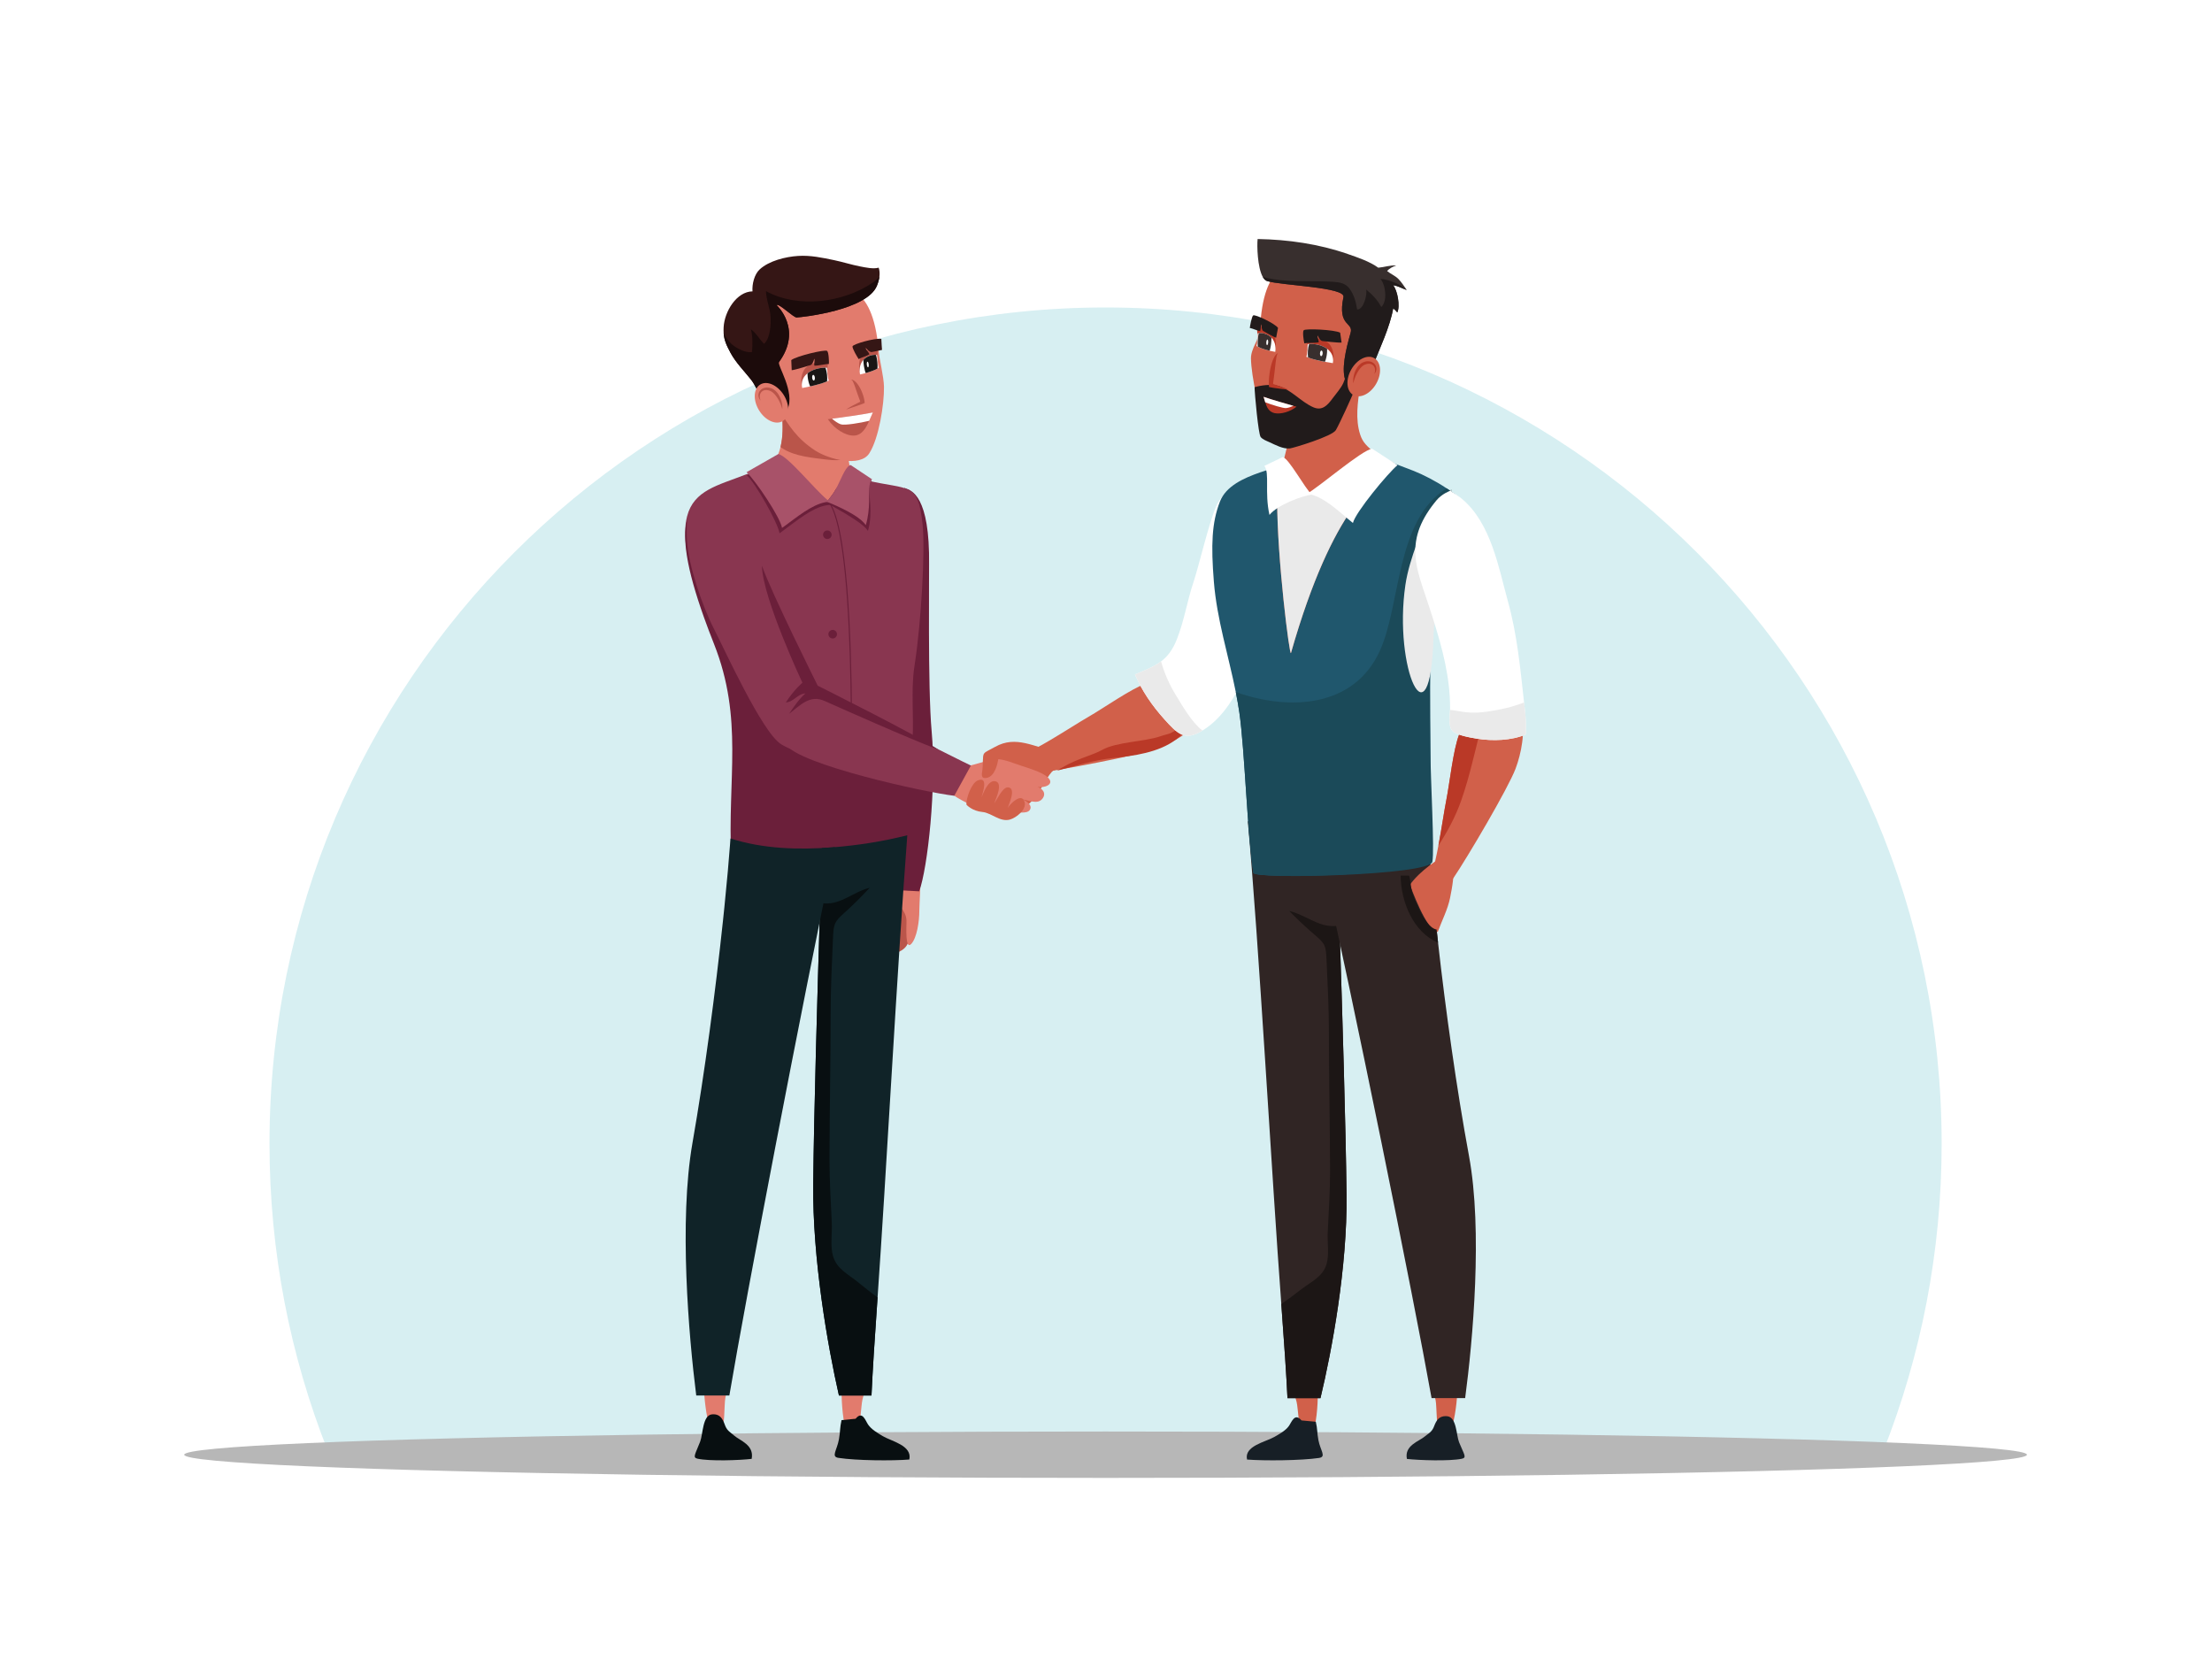 <?xml version="1.0" encoding="utf-8"?>
<!-- Generator: Adobe Illustrator 27.5.0, SVG Export Plug-In . SVG Version: 6.00 Build 0)  -->
<svg version="1.1" id="Layer_1" xmlns="http://www.w3.org/2000/svg" xmlns:xlink="http://www.w3.org/1999/xlink" x="0px" y="0px"
	 viewBox="0 0 1200 900" style="enable-background:new 0 0 1200 900;" xml:space="preserve">
<rect style="fill:#FFFFFF;" width="1200" height="900"/>
<path style="fill:#D7EFF2;" d="M1021.706,787.109c20.412-51.613,31.631-107.864,31.631-166.736
	c0-250.499-203.07-453.569-453.569-453.569c-250.499,0-453.569,203.07-453.569,453.569c0,58.873,11.218,115.123,31.631,166.736
	H1021.706z"/>
<ellipse style="fill:#B7B7B7;" cx="599.769" cy="789.174" rx="499.838" ry="12.583"/>
<g>
	<g>
		<g>
			<path style="fill:#BA554A;" d="M495.832,485.638l-7.254-2.031c-3.435,2.207-3.697,8.53-4.062,12.185
				c-0.28,2.807,0.043,5.835-1.233,8.415c-0.72,1.456-3.161,3.671-3.149,5.223c0.012,1.519,2.691,3.974,3.584,5.166
				c1.59,2.123,1.597,2.849,3.976,1.741c5.148-2.399,5.619-6.045,6.107-10.969C494.326,500.071,497.934,490.37,495.832,485.638z"/>
			<path style="fill:#E27B6D;" d="M499.12,475.773l-8.898-0.387c-2.812,1.989-2.777,6.944-3.086,10.078
				c-0.645,6.554,4.552,8.053,4.634,14.101c0.038,2.877-0.871,16.248,2.611,12.476c3.004-3.254,4.367-12.074,4.352-18.086
				C498.725,490.769,499.748,476.241,499.12,475.773z"/>
		</g>
		<path style="fill:#6B1F3A;" d="M498.665,483.529c4.574-12.392,9.492-56.906,6.749-86.829c-2.174-23.721-1.212-87.173-1.42-96.79
			c-0.729-33.532-11.065-34.154-13.435-35.227l-7.158,156.515l2.635,61.675L498.665,483.529z"/>
	</g>
	<g>
		<path style="fill:#893650;" d="M496.412,359.136c-0.174,1.149-0.342,2.309-0.499,3.464c-1.724,12.406-0.112,25.782-0.861,38.688
			c-1.41,24.274-4.82,48.28-9.753,70.905c-8.177,1.903-16.521,2.791-24.883,2.925c-0.186,0.006-0.371,0.012-0.557,0.012
			c-17.124,0.22-34.33-2.681-50.404-6.406c-2.153-43.435-5.977-80.382-22.138-121.193c-2.002-5.048-3.783-9.778-5.368-14.211
			c-9.714-27.175-11.832-43.15-9.203-53.247c3.702-14.194,16.793-16.77,31.399-22.486c7.277-2.849,9.215,0.081,13.347-6.383
			l52.226,9.285c23.598,5.61,28.24,0.58,30.755,23.792C502.042,298.748,499.65,337.927,496.412,359.136z"/>
		<path style="fill:#6B1F3A;" d="M495.053,401.288c-1.41,24.274-2.611,48.742-4.352,69.631c-8.177,1.903-21.922,5.806-30.284,5.94
			c-0.186,0.006-0.371,0.012-0.557,0.012c-17.124,0.22-47.087-7.449-63.161-11.174c-2.153-43.435,6.78-75.614-9.381-116.426
			c-2.002-5.049-3.783-9.778-5.368-14.211c-9.714-27.175-11.832-43.15-9.203-53.247c-0.273,3.801-0.267,7.631-0.064,11.327
			c0.737,13.556,8.408,35.937,14.635,48.007c5.507,10.672,26.292,56.567,36.558,62.671c21.471,12.766,11.757-16.172,23.792-10.445
			C465.564,401.88,476.083,398.886,495.053,401.288z"/>
	</g>
	<g>
		<path style="fill:#6B1F3A;" d="M460.417,475.118c-0.186,0.006-0.371,0.012-0.557,0.012c3.058-62.549,3.697-189.383-11.229-203.408
			l0.395-0.418c10.956,10.288,12.958,77.753,13.172,117.043C462.379,421.047,461.537,452.475,460.417,475.118z"/>
		<g>
			<g>
				<path style="fill:#E27B6D;" d="M467.325,282.291c-5.199-4.596-15-8.861-19.614-9.842c-7.573,1.456-15.784,8.379-22.022,12.905
					c-0.186-0.325-0.378-0.644-0.563-0.957c-9.366-15.633-13.48-20.809-17.408-26.305l4.63-1.271c6.018-4.532,8.2-6.25,9.865-10.486
					c0.487-1.248,0.888-2.519,1.207-3.807c2.815-11.374-0.458-24.273-0.272-34.405c0.069-3.766,0.615-7.149,2.129-9.934
					c6,2.35,16.364,14.327,22.892,15.998c3.592,0.923,7.202,1.689,10.712,2.223c-0.441,3.975-0.604,8.35-0.406,12.766
					c0.023,0.493,0.047,0.986,0.076,1.474c0.337,6.313,0.963,12.366,1.741,18.099c0.07,0.528,0.139,1.056,0.215,1.578
					c0.069,0.517,0.191,1.277,0.348,2.188c0.755,4.515,2.275,12.691,2.286,12.703C465.079,267.215,467.813,272.373,467.325,282.291z
					"/>
				<path style="fill:#BA554A;" d="M460.292,248.75c-3.986,1.05-7.758,1.108-12.233,0.528c-7.387-0.957-16.271-1.665-22.846-5.588
					c-0.621-0.372-1.219-0.755-1.793-1.161c2.815-11.374-0.458-24.273-0.272-34.405l35.403,22.527
					C458.888,236.964,459.514,243.017,460.292,248.75z"/>
				<g>
					<path style="fill:#E27B6D;" d="M479.555,209.815c-0.1-5.574-2.569-15.134-2.923-19.607
						c-3.11-39.314-21.876-33.088-21.876-33.088c-7.832-0.569-17.05,0.803-22.701,6.813c-3.997,4.252-19.876-3.022-21.444,2.664
						c-4.223,15.304,3.123,41.593,11.765,55.355c5.611,8.934,9.805,15.932,19.962,22.526c7.192,4.668,24.269,9.219,29.254,1.437
						C476.811,237.772,479.723,219.178,479.555,209.815z"/>
					<g>
						<path style="fill:#BA554A;" d="M449.162,203.013c-0.29,0.148-0.602,0.292-0.932,0.435c-2.576,1.11-6.293,2.068-9.173,2.717
							c-2.465,0.554-4.183,2.507-4.183,2.507c-0.743-3.529,0.48-7.792,2.733-9.599c2.665-2.138,6.587-3.115,9.77-3.036
							c0.275,0.009,1.373,0.285,1.632,0.308C449.331,198.541,448.381,201.064,449.162,203.013z"/>
						<path style="fill:#FFFFFF;" d="M449.617,206.47c-0.291,0.148-0.603,0.291-0.932,0.434c-2.577,1.109-6.293,2.068-9.174,2.717
							c-2.465,0.554-4.316,0.883-4.316,0.883c-0.744-3.529,0.614-6.168,2.867-7.974c2.665-2.139,6.587-3.114,9.77-3.037
							c0.274,0.009,0.541,0.023,0.801,0.045C448.954,201.735,448.837,204.52,449.617,206.47z"/>
						<path style="fill:#191615;" d="M448.668,203.374c0.127,1.231,0.126,2.422,0.017,3.53c-2.577,1.109-6.293,2.068-9.174,2.717
							c-0.673-1.466-1.155-3.239-1.352-5.171c-0.067-0.655-0.098-1.295-0.097-1.92c2.665-2.139,6.587-3.114,9.77-3.037
							C448.235,200.669,448.525,201.977,448.668,203.374z"/>
						<path style="fill:#FFFFFF;" d="M442.048,204.829c0.087,0.849-0.166,1.572-0.565,1.612c-0.4,0.041-0.794-0.615-0.881-1.465
							c-0.087-0.849,0.166-1.571,0.566-1.612C441.566,203.326,441.961,203.98,442.048,204.829z"/>
					</g>
					<g>
						<path style="fill:#BA554A;" d="M476.284,196.082c-0.202,0.14-0.421,0.274-0.651,0.407c-1.8,1.029-4.416,1.875-6.446,2.438
							c-1.738,0.479-2.902,2.376-2.902,2.376c-0.634-3.541,0.111-7.754,1.662-9.489c1.833-2.054,4.595-2.911,6.861-2.74
							c0.195,0.018,0.985,0.325,1.17,0.356C476.271,191.629,475.67,194.116,476.284,196.082z"/>
						<path style="fill:#FFFFFF;" d="M476.71,199.542c-0.203,0.139-0.42,0.273-0.651,0.406c-1.8,1.03-4.416,1.876-6.446,2.438
							c-1.738,0.479-3.046,0.753-3.046,0.753c-0.633-3.541,0.255-6.131,1.806-7.867c1.833-2.053,4.595-2.91,6.86-2.738
							c0.196,0.017,0.386,0.038,0.573,0.068C476.097,194.803,476.096,197.576,476.71,199.542z"/>
						<path style="fill:#191615;" d="M475.943,196.428c0.126,1.231,0.162,2.418,0.116,3.52c-1.8,1.03-4.416,1.876-6.446,2.438
							c-0.523-1.482-0.917-3.264-1.115-5.195c-0.067-0.655-0.109-1.295-0.125-1.918c1.833-2.053,4.595-2.91,6.86-2.738
							C475.554,193.717,475.8,195.031,475.943,196.428z"/>
						<path style="fill:#FFFFFF;" d="M471.275,197.684c0.087,0.85-0.071,1.562-0.355,1.591c-0.283,0.029-0.582-0.636-0.669-1.486
							c-0.087-0.85,0.072-1.561,0.355-1.59C470.889,196.169,471.188,196.834,471.275,197.684z"/>
					</g>
					<path style="fill:#351615;" d="M448.682,190.351c-1.163-0.866-16.646,2.8-19.419,5l0.236,5.493
						c2.154-0.236,9.983-2.715,9.983-2.715s1.336,0.083,2.238-3.547c0.466,0.971-0.228,2.555,0.091,3.779
						c2.36,0.09,5.529-0.911,7.858-0.885C449.789,196.28,449.606,191.037,448.682,190.351z"/>
					<path style="fill:#351615;" d="M478.307,187.28c-0.061-1.147-0.104-2.299-0.186-3.447c-3.497-0.547-15.348,2.796-15.633,4.066
						c-0.232,1.034,2.614,5.898,3.374,6.937c1.553-1.052,4.252-1.539,5.791-2.664c-0.48-1.256-1.845-2.396-2.081-3.488
						c2.663,2.913,3.515,2.249,3.515,2.249s2.965-0.531,5.412-1.104C478.416,188.981,478.353,188.131,478.307,187.28z"/>
					<path style="fill:#BA554A;" d="M469.023,217.921c-0.028-0.319-0.079-0.612-0.131-0.906c-0.049-0.295-0.113-0.583-0.181-0.87
						c-0.065-0.287-0.136-0.572-0.218-0.854c-0.082-0.282-0.156-0.566-0.25-0.843c-0.179-0.558-0.373-1.11-0.593-1.654
						c-0.103-0.274-0.223-0.543-0.342-0.812c-0.118-0.269-0.24-0.538-0.375-0.801c-0.133-0.264-0.262-0.53-0.411-0.789
						c-0.146-0.259-0.287-0.52-0.449-0.774c-0.161-0.254-0.317-0.51-0.496-0.757c-0.175-0.248-0.353-0.495-0.55-0.734
						c-0.383-0.482-0.815-0.945-1.324-1.363c-0.256-0.208-0.538-0.402-0.862-0.561c-0.158-0.08-0.332-0.15-0.526-0.191
						c-0.186-0.041-0.408-0.059-0.597-0.005c0.361,0.075,0.534,0.308,0.71,0.526c0.167,0.227,0.292,0.48,0.417,0.731
						c0.244,0.506,0.441,1.037,0.64,1.566l0.286,0.801l0.279,0.804l0.556,1.612l0.565,1.612l0.58,1.609
						c0.093,0.269,0.201,0.534,0.297,0.802l0.301,0.799c0,0,0.51,0.966,0.151,1.148l-1.085,0.544
						c-0.723,0.366-1.45,0.735-2.173,1.115c-0.361,0.188-0.72,0.384-1.081,0.578c-0.356,0.197-0.715,0.395-1.068,0.6
						c-0.353,0.207-0.705,0.416-1.052,0.63c-0.171,0.111-0.343,0.218-0.511,0.338c-0.169,0.111-0.332,0.234-0.485,0.359
						c0.386-0.157,0.773-0.29,1.165-0.421c0.388-0.134,0.779-0.263,1.171-0.389c0.782-0.255,1.562-0.514,2.342-0.778
						c0.779-0.263,1.556-0.533,2.334-0.81l1.166-0.429c0.388-0.144,0.778-0.301,1.183-0.469l0.675-0.278L469.023,217.921z"/>
					<g>
						<path style="fill:#BA554A;" d="M473.531,223.746c-0.669,1.415-1.293,2.988-1.983,4.531c-1.802,4.044-4.003,7.875-8.284,8.03
							c-4.481,0.164-10.585-3.57-14.167-8.883c0,0,0.841-0.106,2.242-0.285C456.102,226.53,467.321,225.03,473.531,223.746z"/>
						<path style="fill:#FFFFFF;" d="M473.531,223.746c-0.669,1.415-1.293,2.988-1.983,4.531
							c-4.716,1.164-13.458,2.617-15.442,1.909c-1.592-0.564-3.286-1.802-4.767-3.046
							C456.102,226.53,467.321,225.03,473.531,223.746z"/>
					</g>
					<path style="fill:#351615;" d="M477.079,150.065c-0.192,1.577-0.653,3.292-1.409,5.082
						c-5.506,12.977-39.396,16.84-43.469,17.07c-1.803,0.1-9.538-7.798-10.911-6.704c0,0,14.347,13.051,1.286,30.932
						c-1.102,1.507,5.466,21.985,4.642,25.573c-1.616,0.466-12.058-6.956-13.405-5.597c-2.549-3.111-3.882-7.334-6.46-10.566
						c-3.705-4.657-8.154-9.116-10.998-14.368c-2.249-4.169-3.54-6.94-3.788-10.916c-0.061-0.931-0.062-1.925-0.006-3.024
						c0.445-8.584,7.065-19.386,15.666-19.478c-0.309-3.809,0.946-9.199,3.889-11.915c5.092-4.698,14.095-6.88,20.793-7.309
						c6.763-0.436,13.182,0.942,19.757,2.322c4.682,0.981,9.224,2.461,13.926,3.367c3.051,0.588,7.224,1.509,10.086,0.676
						C477.152,146.553,477.303,148.212,477.079,150.065z"/>
					<path style="fill:#1C0B0B;" d="M477.079,150.065c-0.192,1.577-0.653,3.292-1.409,5.082
						c-5.506,12.977-39.396,16.84-43.469,17.07c-1.803,0.1-9.538-7.798-10.911-6.704c0,0,14.347,13.051,1.286,30.932
						c-1.102,1.507,8.901,16.211,4.642,25.573c-1.616,0.466-12.058-6.956-13.405-5.597c-2.549-3.111-3.882-7.334-6.46-10.566
						c-3.705-4.657-8.154-9.116-10.998-14.368c-2.249-4.169-3.54-6.94-3.788-10.916c0.979,2.116,2.279,4.082,3.991,5.777
						c2.351,2.328,7.891,5.27,11.373,4.659c0.388-3.823,0.434-8.8-0.604-12.423c3.085,2.237,4.632,5.49,7.167,7.922
						c3.426-2.971,3.744-10.543,3.537-14.618c-0.25-4.819-2.476-9.37-2.478-13.951c17.338,9.538,41.911,6.321,58.065-4.736
						C474.971,152.277,476.085,151.21,477.079,150.065z"/>
					<g>
						<path style="fill:#E27B6D;" d="M425.229,214.37c3.383,5.469,3.122,11.759-0.581,14.05c-3.704,2.291-9.448-0.284-12.83-5.752
							c-3.383-5.468-3.122-11.757,0.582-14.048C416.102,206.327,421.847,208.903,425.229,214.37z"/>
						<path style="fill:#BA554A;" d="M412.633,217.295c0,0-0.061-0.069-0.173-0.198c-0.055-0.066-0.123-0.147-0.194-0.25
							c-0.073-0.101-0.161-0.22-0.237-0.362c-0.17-0.277-0.345-0.638-0.464-1.093c-0.119-0.453-0.195-1.008-0.087-1.645
							c0.055-0.319,0.154-0.656,0.306-1c0.159-0.344,0.387-0.686,0.674-1.008c0.572-0.651,1.436-1.152,2.339-1.373
							c0.451-0.119,0.91-0.165,1.358-0.163c0.449-0.004,0.887,0.05,1.305,0.141c0.423,0.085,0.82,0.219,1.205,0.369l0.036,0.013
							l0.058,0.026l0.015,0.008l0.063,0.03l0.126,0.063l0.251,0.124c0.086,0.046,0.165,0.074,0.256,0.135l0.269,0.174
							c0.376,0.232,0.662,0.491,0.961,0.745c0.149,0.127,0.273,0.272,0.408,0.409c0.131,0.139,0.268,0.273,0.379,0.422
							c0.118,0.146,0.234,0.291,0.35,0.436c0.116,0.145,0.209,0.301,0.313,0.45c0.211,0.297,0.389,0.605,0.56,0.911
							c0.178,0.302,0.316,0.616,0.464,0.918c0.136,0.307,0.259,0.611,0.378,0.908c0.102,0.305,0.209,0.596,0.295,0.884
							c0.078,0.292,0.158,0.572,0.224,0.844c0.059,0.275,0.122,0.534,0.167,0.787c0.038,0.255,0.072,0.496,0.105,0.723
							c0.05,0.458,0.079,0.859,0.077,1.195c0.014,0.331-0.014,0.598-0.025,0.778c-0.015,0.18-0.023,0.276-0.023,0.276
							s-0.024-0.09-0.07-0.257c-0.039-0.168-0.104-0.41-0.2-0.713c-0.083-0.306-0.223-0.663-0.361-1.077
							c-0.081-0.202-0.166-0.418-0.256-0.645c-0.094-0.224-0.195-0.459-0.3-0.704c-0.11-0.242-0.233-0.49-0.355-0.747
							c-0.131-0.253-0.267-0.513-0.405-0.782c-0.154-0.261-0.298-0.535-0.462-0.803c-0.177-0.261-0.325-0.547-0.52-0.809
							c-0.364-0.538-0.773-1.069-1.224-1.565c-0.106-0.132-0.232-0.243-0.352-0.361c-0.125-0.113-0.235-0.241-0.365-0.347
							l-0.388-0.321c-0.128-0.118-0.262-0.178-0.39-0.271l-0.191-0.135c-0.057-0.045-0.158-0.086-0.236-0.129l-0.25-0.128
							l-0.125-0.064l-0.062-0.031l-0.016-0.008c-0.039-0.017,0.043,0.019,0.032,0.015l-0.008-0.004l-0.029-0.012
							c-0.32-0.125-0.636-0.254-0.965-0.328c-0.653-0.168-1.329-0.217-1.955-0.104c-0.624,0.113-1.201,0.379-1.634,0.778
							c-0.442,0.39-0.745,0.891-0.917,1.389c-0.162,0.5-0.213,0.991-0.202,1.422c0.02,0.43,0.074,0.812,0.157,1.114
							c0.079,0.302,0.15,0.541,0.215,0.702C412.601,217.208,412.633,217.295,412.633,217.295z"/>
					</g>
				</g>
			</g>
			<g>
				<path style="fill:#6B1F3A;" d="M450.441,273.917c-0.836,0.011-1.683,0.11-2.536,0.273c-7.573,1.456-15.784,8.379-22.022,12.905
					c-0.493,0.36-2.503,1.888-2.974,2.213c-1.004-5.896-13.031-27.136-17.708-31.413l17.205-9.818
					c5.014,0.783,20.014,18.383,26.809,23.919C449.773,272.449,449.999,273.656,450.441,273.917z"/>
				<path style="fill:#A85269;" d="M450.247,272.176c-0.836,0.012-1.683,0.11-2.536,0.273c-7.573,1.456-15.784,8.379-22.022,12.905
					c-0.493,0.36-0.975,0.702-1.445,1.027c-1.004-5.896-14.559-25.95-19.236-30.227l17.206-9.819
					c5.014,0.783,19.741,19.219,26.536,24.755C449.307,271.544,449.806,271.915,450.247,272.176z"/>
				<path style="fill:#6B1F3A;" d="M470.856,287.987c-0.586-0.865-1.398-1.741-2.373-2.6c-4.544-4.016-16.399-10.567-19.364-12.163
					v-1.677c0.633-0.783,1.59-2.089,2.246-2.971c0.099-0.128,0.186-0.244,0.267-0.354c0.58-0.777,1.137-1.677,1.677-2.652
					c3.191-4.271,6.661-8.791,8.704-9.957c0.226-0.133,0.436-0.209,0.638-0.226l10.021,5.223l0.14,0.069
					c-0.453,0.517-0.749,1.184-0.928,1.973c-0.058,0.226-0.099,0.458-0.134,0.702C470.996,268.507,473.781,278.017,470.856,287.987z
					"/>
				<path style="fill:#A85269;" d="M473.096,260.023c-0.157,0.185-0.302,0.377-0.424,0.586c-0.371,0.586-0.621,1.271-0.789,2.043
					c-0.058,0.226-0.099,0.458-0.134,0.702c-0.737,4.66,0.697,12.163-2.054,21.534c-0.585-0.865-1.398-1.741-2.373-2.6
					c-4.846-4.282-15.012-8.588-18.204-9.865c-0.232-0.093-0.43-0.174-0.58-0.232c0.104-0.075,0.313-0.313,0.58-0.644
					c0.633-0.783,1.59-2.089,2.246-2.971c0.099-0.128,0.186-0.244,0.267-0.354c0.58-0.777,1.137-1.677,1.677-2.652
					c2.71-4.892,4.92-11.553,7.544-13.056c0.226-0.133,0.435-0.209,0.638-0.226L473.096,260.023z"/>
			</g>
		</g>
		<g>
			<path style="fill:#6B1F3A;" d="M451.15,290.082c0,1.282-1.04,2.321-2.321,2.321c-1.282,0-2.322-1.039-2.322-2.321
				c0-1.282,1.04-2.321,2.322-2.321C450.11,287.761,451.15,288.8,451.15,290.082z"/>
			<path style="fill:#6B1F3A;" d="M454.051,344.048c0,1.282-1.039,2.321-2.321,2.321c-1.282,0-2.321-1.039-2.321-2.321
				c0-1.282,1.04-2.321,2.321-2.321C453.012,341.727,454.051,342.767,454.051,344.048z"/>
		</g>
	</g>
	<g>
		<g>
			<path style="fill:#E27B6D;" d="M471.926,742.343c-0.357,4.313-2.791,11.686-4.04,16.884c-0.861,3.584-1.057,16.282-3.386,18.535
				c-8.621,8.336-8.174-27.603-7.967-31.511L471.926,742.343z"/>
			<path style="fill:#080F11;" d="M456.523,770.419l7.633-0.754c3.688-4.524,5.254,0.863,6.754,3.117
				c1.781,2.679,5.31,4.701,7.936,6.284c4.628,2.791,16.157,5.056,14.458,12.718c-9.361,0.759-28.78,0.589-38.451-0.896
				c-4.162-0.638-0.797-4.059,0.283-10.148C455.879,776.552,455.602,774.486,456.523,770.419z"/>
		</g>
		<g>
			<path style="fill:#E27B6D;" d="M396.636,741.248c-0.128,4.327-2.171,11.831-3.143,17.095c-0.671,3.629-0.198,16.32-2.405,18.706
				c-8.168,8.83-9.615-27.08-9.615-30.994L396.636,741.248z"/>
			<path style="fill:#080F11;" d="M386.186,767.288c5.375-0.569,6.376,4.162,7.329,6.409c1.133,2.671,2.975,3.488,4.733,5.064
				c3.097,2.776,10.988,5.013,9.528,12.667c-6.502,0.777-22.79,1.357-29.425-0.104c-2.854-0.629-1.01-2.671,1.517-9.348
				C381.359,778.036,381.132,767.821,386.186,767.288z"/>
		</g>
		<g>
			<g>
				<path style="fill:#102328;" d="M451.47,459.691c-1.853,0.143-3.722,0.263-5.6,0.362c-0.289,9.29-0.601,19.312-0.924,29.808
					c-1.56,50.923-3.344,112.604-3.779,152.248c-0.448,40.753,7.822,87.994,13.953,114.943h17.658
					c0.576-12.784,1.746-31.263,3.302-53.208c4.537-64.036,10.657-178.982,16.126-250.716
					C478.842,456.493,465.154,458.635,451.47,459.691z"/>
				<path style="fill:#080F11;" d="M472.779,757.052c0.576-12.784,1.746-31.263,3.302-53.208c-3.692-2.674-7.284-5.549-10.837-8.446
					c-5.178-4.218-11.414-6.988-13.398-14.198c-1.447-5.252-0.35-12.217-0.597-17.788c-0.508-11.461-1.294-23.442-1.264-34.84
					c0.065-26.085,0.632-52.361,0.632-78.617c0-13.76,0.691-27.268,1.256-40.634c0.351-8.031,0.595-9.117,6.274-14.186
					c4.809-4.293,9.242-8.799,13.673-13.539c-8.684,2.119-15.28,9-24.322,8.51c-0.851-0.043-1.699-0.127-2.551-0.245
					c-1.56,50.923-3.344,112.604-3.779,152.248c-0.448,40.753,7.822,87.994,13.953,114.943H472.779z"/>
			</g>
			<path style="fill:#102328;" d="M451.47,459.691c-18.14,1.4-37.569,0.849-55.166-4.823c-0.808,10.945-1.935,23.571-3.326,37.221
				c-0.246,2.443-0.504,4.917-0.773,7.421c-4.035,38.063-9.936,82.768-16.552,120.583c-7.406,42.333-2.026,104.639,2.054,136.956
				h17.966c9.157-54.257,38.974-209.937,57.343-297.492C452.502,459.6,451.987,459.652,451.47,459.691z"/>
		</g>
	</g>
	<g>
		<g>
			<g>
				<path style="fill:#D1604A;" d="M652.109,388.957c-5.078,7.758-15.894,13.944-24.054,16.979
					c-10.485,3.9-53.125,11.971-67.267,13.695l-5.292-10.491c3.18-1.428,6.789-3.354,10.515-5.478
					c1.027-0.586,2.071-1.19,3.11-1.799c8.263-4.851,16.602-10.265,21.477-13.056c7.712-4.41,23.24-15.337,31.619-18.25
					c1.138-0.395,2.438-0.778,3.848-1.132c5.298-1.341,12.145-2.292,17.867-2.083c2.268,0.075,4.369,0.337,6.122,0.829
					C657.668,370.312,656.119,382.835,652.109,388.957z"/>
			</g>
			<path style="fill:#BA3927;" d="M647.131,392.038c-4.48,5.083-5.865,6.579-9.028,9.028c-9.418,7.283-23.472,9.028-34.015,10.123
				c-11.056,1.148-20.873,4.48-30.854,6.917c1.027-0.586,2.071-1.19,3.11-1.799c8.264-4.851,16.602-6.654,21.477-9.445
				c7.712-4.41,23.24-4.504,31.619-7.417c1.138-0.395,2.438-0.778,3.848-1.132C638.586,396.973,641.409,391.829,647.131,392.038z"/>
			<g>
				<path style="fill:#FFFFFF;" d="M690.535,336.719c-2.199,10.074-10.34,21.297-15.366,30.86
					c-5.263,10.004-10.741,20.275-20.664,27.309c-0.755,0.534-1.474,1.015-2.165,1.439c-9.499,5.896-13.393,1.985-20.722-6.186
					c-6.743-7.52-12.053-15.291-15.912-24.25c5.722-2.402,10.358-4.19,14.165-7.074c3.505-2.652,6.308-6.233,8.599-12.07
					c4.033-10.254,5.507-20.513,8.971-30.9c3-8.971,8.397-32.316,12.36-41.259c3.79-8.548,12.383-12.511,16.974-12.511
					L690.535,336.719z"/>
				<path style="fill:#EAEAEA;" d="M652.341,396.326c-9.499,5.896-13.393,1.985-20.722-6.186
					c-6.743-7.52-12.053-15.291-15.912-24.25c5.722-2.402,10.358-4.19,14.165-7.074c1.793,6.36,4.358,12.366,8.13,18.453
					C641.252,382.516,646.307,391.673,652.341,396.326z"/>
			</g>
		</g>
		<g>
			<g>
				<g>
					<g>
						<path style="fill:#D1604A;" d="M699.311,744.369c0.362,4.137,2.829,11.211,4.096,16.198
							c0.872,3.438,1.072,15.621,3.433,17.782c8.74,7.997,8.286-26.483,8.078-30.232L699.311,744.369z"/>
						<path style="fill:#171F26;" d="M713.817,771.304l-7.739-0.724c-3.74-4.34-5.328,0.828-6.847,2.991
							c-1.806,2.57-5.385,4.51-8.046,6.029c-4.692,2.678-16.381,4.851-14.658,12.202c9.491,0.727,29.179,0.564,38.984-0.86
							c4.22-0.612,0.809-3.895-0.287-9.736C714.47,777.188,714.75,775.207,713.817,771.304z"/>
					</g>
					<g>
						<path style="fill:#D1604A;" d="M775.646,743.318c0.13,4.151,2.201,11.351,3.187,16.401c0.68,3.481,0.2,15.657,2.438,17.946
							c8.282,8.471,9.748-25.98,9.748-29.735L775.646,743.318z"/>
						<path style="fill:#171F26;" d="M785.13,768.3c-5.45-0.545-6.464,3.994-7.431,6.149c-1.148,2.563-3.016,3.347-4.798,4.858
							c-3.141,2.664-11.14,4.81-9.661,12.153c6.593,0.745,23.106,1.302,29.833-0.1c2.894-0.603,1.025-2.562-1.537-8.968
							C790.024,778.612,790.255,768.813,785.13,768.3z"/>
					</g>
					<g>
						<g>
							<path style="fill:#302524;" d="M725.643,470.914c0.316,9.636,0.663,20.161,1.023,31.225
								c1.581,48.855,3.39,108.032,3.831,146.066c0.455,39.098-7.93,84.421-14.147,110.276h-17.903
								c-0.584-12.265-1.77-29.994-3.348-51.049c-5.114-68.314-12.215-197.033-18.184-261.976L725.643,470.914z"/>
							<path style="fill:#1C1615;" d="M698.447,758.48c-0.584-12.265-1.77-29.994-3.348-51.049
								c3.744-2.565,7.386-5.323,10.988-8.103c5.25-4.047,11.573-6.704,13.584-13.622c1.466-5.039,0.354-11.721,0.605-17.065
								c0.515-10.996,1.312-22.491,1.282-33.425c-0.066-25.026-0.641-50.235-0.641-75.425c0-13.202-0.701-26.16-1.273-38.984
								c-0.356-7.705-0.603-8.747-6.362-13.61c-4.875-4.119-9.37-8.442-13.863-12.988c8.804,2.033,15.492,8.635,24.66,8.164
								c0.863-0.041,1.723-0.122,2.587-0.235c1.581,48.855,3.39,108.032,3.831,146.066c0.455,39.098-7.93,84.421-14.147,110.276
								H698.447z"/>
						</g>
						<path style="fill:#302524;" d="M794.837,758.478h-18.215c-9.76-54.727-42.674-217.01-60.913-297.815l58.969-13.631
							c0.482,13.492,2.153,33.808,4.678,57.245c0.249,2.344,0.51,4.717,0.783,7.12c4.091,36.517,10.073,79.406,16.782,115.686
							C804.429,667.698,798.974,727.473,794.837,758.478z"/>
					</g>
				</g>
				<path style="fill:#20576D;" d="M658.511,315.484c1.634,20.495,7.874,39.786,11.895,59.939c0.042,0.221,0.089,0.447,0.132,0.668
					c0.683,3.448,1.293,6.923,1.808,10.434c2.933,20.148,4.342,66.799,7.606,86.989c0.594,3.68,93.049,1.004,94.5-6.355
					c1.246-6.313,0.431-6.198,0.894-14.976c0.726-13.609,0.715-29.515,0.605-45.668c-0.163-22.876-0.531-46.251,0.678-64.307
					c0.394-5.924,0.962-11.275,1.761-15.848c2.266-12.952,3.08-31.181,10.392-43.839c0.236-0.405,0.478-0.809,0.73-1.209
					c0.615-0.988,1.283-1.94,1.992-2.843c1.031-1.314,2.166-2.539,3.412-3.654c0.21-0.184,0.421-0.368,0.636-0.546
					c-0.636-0.836-1.377-1.677-2.208-2.518c-1.451-1.472-3.175-2.938-5.061-4.363c-0.263-0.195-0.526-0.394-0.794-0.584
					c-0.037-0.026-0.074-0.052-0.11-0.079c-0.205-0.158-0.421-0.31-0.631-0.457c-0.136-0.1-0.273-0.2-0.41-0.295
					c-0.515-0.362-1.036-0.715-1.566-1.067c-5.955-3.979-12.752-7.422-17.725-9.404c-3.275-1.303-6.634-2.507-9.951-3.8
					c-0.347-0.131-0.689-0.263-1.03-0.405c-2.076-0.82-4.132-1.687-6.129-2.644c-1.645-0.783-5.809-2.654-8.179-4.231
					c-1.362-0.91-2.129-1.719-1.498-2.171l-40.527,9.351l-4.457,1.025c0,0,0.005,0,0,0.005l-1.472,0.337
					c-2.071,0.694-4.405,1.409-6.855,2.192c-8.736,2.812-18.902,6.57-23.632,13.967c-0.605,0.952-1.125,1.96-1.541,3.038
					C657.376,283.615,656.923,295.63,658.511,315.484z"/>
				<path style="fill:#D1604A;" d="M692.888,271.777c-0.104,30.658,6.738,84.996,7.464,82.443
					c11.574-40.512,23.121-63.582,32.889-77.765c10.336-15.009,18.678-20.064,22.946-25.297l-9.133-4.368
					c-5.714-4.899-7.787-6.754-9.18-11.09c-5.361-16.673,5.336-36.764,0-48.239c-6.139,1.961-17.245,13.258-23.864,14.512
					c-3.645,0.695-7.29,1.227-10.832,1.537c0.19,3.999,0.075,8.374-0.405,12.77c-0.81,7.397-2.013,14.41-3.367,20.981
					c-0.623,3.026-3.558,14.679-3.574,14.691C693.737,253.849,692.919,261.477,692.888,271.777z"/>
				<g>
					<path style="fill:#D1604A;" d="M678.642,194.545c-0.109-5.507,4.704-10.869,4.887-15.299
						c1.602-38.93,18.237-34.233,18.237-34.233c7.711-0.855,16.863,0.155,22.668,5.878c4.105,4.048,6.413,12.014,8.175,17.569
						c4.74,14.952,9.764,28.225,1.745,42.136c-5.205,9.029-9.303,19.088-19.115,22.865c-7.905,3.043-21.564,7.345-26.777-0.152
						C683.005,225.464,678.826,203.794,678.642,194.545z"/>
					<path style="fill:#382F2E;" d="M685.062,150.265c0.647,1.138,1.424,1.935,2.351,2.222c7.834,2.429,42.56,3.256,41.417,8.653
						c-3.449,16.293,5.59,13.417,3.853,19.465c-2.708,9.434-5.213,20.382-2.589,26.255c2.247,5.031,5.373-8.433,6.893-3.159
						l8.114-6.085c3.431-8.664,8.932-20.263,10.712-30.328c0.8,0.628,1.542,1.355,2.204,2.214
						c1.663-3.292,0.151-11.971-2.249-14.752c2.639,0.334,4.83,1.694,7.214,2.538c0.071,0.029,0.144,0.051,0.215,0.076
						c-1.451-2.033-2.848-4.279-4.546-6.009c-1.762-1.795-4.285-2.765-6.13-4.307c1.194-1.485,3.239-2.464,4.928-3.001
						c-3.016-0.314-6.701,0.954-9.739,1.178c-4.693-3.415-11.316-5.606-16.608-7.445c-15.608-5.422-32.225-7.827-48.841-8.114
						C681.847,133.156,682.147,145.15,685.062,150.265z"/>
					<g>
						<path style="fill:#BA3927;" d="M709.003,190.112c0.292,0.135,0.605,0.265,0.937,0.395c2.584,0.999,6.289,1.807,9.158,2.34
							c2.455,0.455,4.223,2.32,4.223,2.32c0.602-3.512-0.765-7.675-3.058-9.376c-2.71-2.011-6.619-2.828-9.759-2.632
							c-0.271,0.019-1.345,0.333-1.6,0.366C708.669,185.703,709.702,188.159,709.003,190.112z"/>
						<path style="fill:#FFFFFF;" d="M708.683,193.543c0.292,0.135,0.606,0.265,0.936,0.394c2.585,0.998,6.29,1.807,9.159,2.34
							c2.454,0.455,4.294,0.71,4.294,0.71c0.603-3.512-0.837-6.066-3.129-7.766c-2.711-2.012-6.62-2.828-9.76-2.633
							c-0.27,0.019-0.533,0.042-0.788,0.074C709.16,188.843,709.382,191.589,708.683,193.543z"/>
						<path style="fill:#382F2E;" d="M709.505,190.451c-0.079,1.22-0.034,2.396,0.115,3.486c2.585,0.998,6.29,1.807,9.159,2.34
							c0.61-1.473,1.019-3.241,1.143-5.156c0.041-0.649,0.048-1.282,0.023-1.9c-2.711-2.012-6.62-2.828-9.76-2.633
							C709.831,187.763,709.594,189.067,709.505,190.451z"/>
						<path style="fill:#FFFFFF;" d="M716.095,191.64c-0.055,0.842,0.223,1.546,0.618,1.571c0.397,0.025,0.761-0.637,0.815-1.479
							c0.055-0.842-0.223-1.545-0.619-1.571C716.514,190.137,716.149,190.798,716.095,191.64z"/>
					</g>
					<g>
						<path style="fill:#BA3927;" d="M681.967,184.284c0.205,0.131,0.425,0.254,0.658,0.377c1.816,0.949,4.43,1.686,6.455,2.165
							c1.734,0.408,2.954,2.238,2.954,2.238c0.493-3.52-0.399-7.651-1.995-9.306c-1.886-1.959-4.644-2.702-6.876-2.449
							c-0.191,0.025-0.961,0.358-1.142,0.395C681.814,179.887,682.5,182.32,681.967,184.284z"/>
						<path style="fill:#FFFFFF;" d="M681.677,187.715c0.205,0.13,0.425,0.254,0.658,0.376c1.815,0.949,4.43,1.687,6.455,2.167
							c1.733,0.408,3.035,0.63,3.035,0.63c0.491-3.52-0.481-6.044-2.077-7.699c-1.886-1.958-4.645-2.701-6.876-2.447
							c-0.193,0.025-0.38,0.052-0.562,0.089C682.105,183.014,682.209,185.751,681.677,187.715z"/>
						<path style="fill:#382F2E;" d="M682.318,184.613c-0.079,1.22-0.07,2.393,0.017,3.479c1.815,0.949,4.43,1.687,6.455,2.167
							c0.461-1.483,0.783-3.257,0.906-5.171c0.042-0.649,0.058-1.282,0.052-1.898c-1.886-1.958-4.645-2.701-6.876-2.447
							C682.6,181.922,682.406,183.228,682.318,184.613z"/>
						<path style="fill:#FFFFFF;" d="M686.972,185.678c-0.054,0.842,0.129,1.539,0.409,1.557c0.28,0.018,0.551-0.65,0.605-1.492
							c0.055-0.842-0.129-1.539-0.409-1.557C687.297,184.168,687.027,184.835,686.972,185.678z"/>
					</g>
					<path style="fill:#211B1B;" d="M707.259,179.163c0.972-1.053,16.675-0.324,19.769,1.306l0.774,5.376
						c-2.134,0.164-10.188-0.811-10.188-0.811s-1.282,0.325-2.821-3.036c-0.274,1.028,0.689,2.439,0.603,3.686
						c-2.275,0.519-5.535,0.127-7.791,0.577C707.268,185.122,706.488,179.998,707.259,179.163z"/>
					<path style="fill:#211B1B;" d="M679.843,171.108c0.987-0.732,11.78,4.351,13.475,6.767l-1.021,5.334
						c-1.544-0.44-6.905-3.62-6.905-3.62s-0.993-0.05-1.093-3.678c-0.492,0.901-0.228,2.515-0.649,3.677
						c-1.748-0.142-3.918-1.426-5.63-1.627C678.115,176.783,679.059,171.688,679.843,171.108z"/>
					<path style="fill:#211B1B;" d="M685.062,150.265c0.647,1.138,1.424,1.935,2.351,2.222c7.834,2.429,42.56,3.256,41.417,8.653
						c-3.449,16.293,5.59,13.417,3.853,19.465c-2.708,9.434-5.213,20.382-2.589,26.255c2.247,5.031,5.373-8.433,6.893-3.159
						l8.114-6.085c3.431-8.664,8.932-20.263,10.712-30.328c0.8,0.628,1.542,1.355,2.204,2.214
						c1.663-3.292,0.151-11.971-2.249-14.752c2.639,0.334,4.83,1.694,7.214,2.538c-1.771-1.27-3.389-2.812-5.588-3.667
						c-2.61-1.015-5.717-2.299-8.496-2.262c2.828,3.088,3.892,12.089,0.453,15.183c-2.165-3.958-4.785-6.646-8.217-9.484
						c0.646,2.596-1.295,10.993-4.897,10.827c-0.643-4.052-1.63-7.972-4.251-11.451c-2.039-2.704-5.202-3.34-8.474-3.542
						c-8.769-0.542-17.3-0.136-25.985-0.671C693.341,151.965,689.143,151.323,685.062,150.265z"/>
					<path style="fill:#211B1B;" d="M680.604,210.048c3.279-0.986,8.656-1.695,12.265-0.835c7.201,1.716,12.89,8.83,19.607,11.734
						c4.873,2.106,7.729-1.122,10.588-5.016c1.907-2.597,4.262-5.125,5.633-8.056c0.954-2.041,1.489-4.558,2.063-6.449l4.268,9.755
						c-1.532,3.854-8.265,18.588-10.32,22.139c-1.971,3.407-23.015,9.697-24.854,9.93c-3.745,0.476-7.954-1.894-11.358-3.441
						c-1.532-0.696-3.497-1.395-4.588-2.733C682.65,235.532,680.633,213.578,680.604,210.048z"/>
					<path style="fill:#BA3927;" d="M688.369,209.038c-0.03-0.415-0.032-0.803-0.034-1.195c-0.005-0.39,0.007-0.777,0.022-1.162
						c0.012-0.385,0.029-0.77,0.059-1.153c0.029-0.383,0.051-0.767,0.093-1.149c0.074-0.765,0.165-1.526,0.283-2.286
						c0.052-0.381,0.121-0.759,0.188-1.138c0.067-0.378,0.138-0.757,0.222-1.133c0.082-0.377,0.16-0.754,0.259-1.129
						c0.097-0.374,0.187-0.749,0.3-1.122c0.112-0.372,0.217-0.745,0.347-1.113c0.127-0.369,0.256-0.738,0.404-1.102
						c0.287-0.73,0.626-1.45,1.047-2.136c0.212-0.342,0.453-0.674,0.74-0.974c0.14-0.15,0.297-0.292,0.478-0.403
						c0.173-0.109,0.387-0.198,0.581-0.187c-0.339,0.206-0.467,0.554-0.599,0.885c-0.121,0.34-0.198,0.7-0.275,1.057
						c-0.148,0.717-0.244,1.453-0.344,2.187l-0.135,1.106l-0.128,1.108l-0.254,2.221l-0.262,2.224l-0.278,2.224
						c-0.042,0.371-0.101,0.741-0.147,1.111l-0.15,1.109c0,0-0.324,1.384,0.059,1.508l1.154,0.364
						c0.77,0.248,1.546,0.497,2.318,0.763c0.386,0.131,0.771,0.271,1.156,0.409c0.384,0.143,0.768,0.286,1.149,0.441
						c0.381,0.156,0.761,0.316,1.138,0.484c0.186,0.09,0.373,0.175,0.557,0.275c0.185,0.091,0.366,0.198,0.537,0.311
						c-0.404-0.084-0.805-0.136-1.21-0.184c-0.402-0.053-0.806-0.1-1.211-0.142c-0.809-0.089-1.615-0.182-2.423-0.282
						c-0.806-0.1-1.612-0.209-2.419-0.326l-1.214-0.193c-0.405-0.066-0.812-0.149-1.237-0.24l-0.708-0.15L688.369,209.038z"/>
					<g>
						<path style="fill:#D1604A;" d="M733.057,200.431c-3.136,5.525-2.643,11.725,1.099,13.849
							c3.743,2.124,9.317-0.634,12.452-6.159c3.136-5.524,2.643-11.725-1.099-13.848
							C741.767,192.149,736.192,194.906,733.057,200.431z"/>
						<path style="fill:#BA3927;" d="M745.603,202.848c0,0,0.056-0.071,0.162-0.202c0.052-0.067,0.116-0.149,0.182-0.254
							c0.069-0.103,0.151-0.223,0.22-0.366c0.157-0.28,0.316-0.643,0.417-1.096c0.101-0.452,0.155-1.002,0.025-1.628
							c-0.066-0.312-0.176-0.641-0.34-0.975c-0.169-0.334-0.407-0.663-0.703-0.97c-0.589-0.621-1.462-1.083-2.361-1.268
							c-0.45-0.101-0.905-0.129-1.347-0.11c-0.444,0.013-0.873,0.082-1.283,0.188c-0.415,0.1-0.801,0.246-1.176,0.409l-0.035,0.015
							l-0.056,0.028l-0.015,0.008l-0.061,0.032l-0.122,0.067l-0.244,0.132c-0.083,0.048-0.16,0.079-0.247,0.143l-0.26,0.182
							c-0.362,0.243-0.635,0.51-0.922,0.772c-0.142,0.131-0.259,0.279-0.387,0.419c-0.124,0.142-0.253,0.28-0.358,0.431
							c-0.111,0.148-0.221,0.296-0.33,0.443c-0.108,0.147-0.195,0.305-0.292,0.456c-0.198,0.301-0.362,0.612-0.519,0.921
							c-0.164,0.305-0.289,0.62-0.424,0.924c-0.122,0.309-0.232,0.613-0.339,0.911c-0.089,0.306-0.183,0.596-0.258,0.884
							c-0.066,0.291-0.135,0.571-0.189,0.842c-0.048,0.274-0.1,0.532-0.136,0.784c-0.027,0.253-0.052,0.492-0.076,0.718
							c-0.033,0.454-0.046,0.851-0.032,1.182c-0.001,0.328,0.037,0.59,0.055,0.767c0.021,0.177,0.033,0.271,0.033,0.271
							s0.02-0.089,0.059-0.257c0.032-0.168,0.087-0.409,0.17-0.711c0.071-0.305,0.195-0.662,0.316-1.076
							c0.072-0.203,0.148-0.418,0.229-0.646c0.084-0.225,0.175-0.46,0.269-0.706c0.099-0.243,0.212-0.493,0.323-0.751
							c0.12-0.255,0.244-0.517,0.371-0.787c0.142-0.264,0.274-0.539,0.426-0.811c0.164-0.265,0.301-0.553,0.483-0.818
							c0.339-0.545,0.723-1.084,1.151-1.591c0.1-0.134,0.219-0.248,0.333-0.37c0.119-0.116,0.223-0.247,0.347-0.357l0.371-0.332
							c0.123-0.121,0.252-0.185,0.375-0.283l0.184-0.141c0.055-0.046,0.153-0.091,0.229-0.136l0.242-0.136l0.122-0.068l0.059-0.032
							l0.016-0.009c0.037-0.018-0.043,0.021-0.032,0.016l0.008-0.004l0.029-0.013c0.311-0.136,0.617-0.275,0.941-0.36
							c0.638-0.19,1.303-0.264,1.926-0.176c0.62,0.088,1.2,0.329,1.642,0.707c0.451,0.368,0.769,0.852,0.957,1.337
							c0.179,0.488,0.247,0.971,0.252,1.396c-0.004,0.425-0.043,0.805-0.113,1.105c-0.068,0.301-0.127,0.54-0.187,0.701
							C745.63,202.761,745.603,202.848,745.603,202.848z"/>
					</g>
					<g>
						<path style="fill:#BA3927;" d="M685.48,215.266c0.317,0.937,0.582,1.963,0.899,2.98c0.827,2.663,1.981,5.249,5.177,5.895
							c3.345,0.677,8.416-0.78,11.799-3.51c0,0-0.618-0.173-1.647-0.461C698.208,219.188,689.976,216.839,685.48,215.266z"/>
						<path style="fill:#FFFFFF;" d="M685.48,215.266c0.317,0.937,0.582,1.963,0.899,2.98c3.391,1.307,9.768,3.309,11.351,3.139
							c1.27-0.133,2.703-0.66,3.978-1.215C698.208,219.188,689.976,216.839,685.48,215.266z"/>
					</g>
				</g>
				<path style="fill:#EAEAEA;" d="M692.888,271.777c-0.104,30.658,6.738,84.996,7.464,82.443
					c11.574-40.512,23.121-63.582,32.889-77.765c-1.791-1.85-3.442-3.558-4.673-4.673c-6.104-5.528-7.64-5.087-15.224-4.702
					C702.786,267.615,697.537,266.785,692.888,271.777z"/>
				<g>
					<path style="fill:#FFFFFF;" d="M744.426,243.443l13.698,8.934c-4.934,3.971-22.795,25.523-24.172,31.34
						c-6.718-5.318-16.264-15.122-25.049-15.822C714.935,264.777,738.957,243.944,744.426,243.443z"/>
					<path style="fill:#FFFFFF;" d="M695.833,247.98l-9.927,4.765c3.024,3.971,0,14.294,2.78,26.603
						c4.116-5.318,17.598-10.358,22.981-11.058C707.972,265.174,699.185,248.482,695.833,247.98z"/>
				</g>
				<path style="fill:#1B4A59;" d="M670.406,375.423c0.042,0.221,0.089,0.447,0.132,0.668c0.683,3.448,1.293,6.923,1.808,10.434
					c2.933,20.148,4.342,66.799,7.606,86.989c0.594,3.68,95.643,1.378,97.093-5.981c1.246-6.313-0.985-44.865-1.095-61.017
					c-0.163-22.876-0.531-46.251,0.678-64.307c0.394-5.924,0.962-11.275,1.761-15.848c2.266-12.952,3.08-31.181,10.392-43.839
					c0.236-0.405,0.478-0.809,0.73-1.209c0.615-0.988,1.283-1.94,1.992-2.843c1.031-1.314,2.166-2.539,3.412-3.654l-1.572-3.064
					l-0.299-0.589c-1.709-1.614-3.559-3.08-5.556-4.368l-0.184-1.314c-0.163,0.268-0.352,0.531-0.557,0.789
					c-0.136-0.1-0.273-0.2-0.41-0.295c-0.515-0.362-1.036-0.715-1.566-1.067c-27.796,17.446-24.684,62.904-36.243,88.229
					c-14.108,30.887-49.158,32.469-77.695,22.435C670.69,375.523,670.548,375.476,670.406,375.423z"/>
				<path style="fill:#EAEAEA;" d="M777.654,345.851c0.215-7.648,1.382-14.445,2.36-20.043c2.26-12.952,1.556-30.661,8.768-43.286
					c0.236-0.405,0.478-0.809,0.73-1.209l-2.024-14.508v-0.01l-0.184-1.314c-0.163,0.268-0.352,0.531-0.557,0.789
					c-0.01,0.01-0.021,0.026-0.032,0.036c-2.16,2.686-6.034,4.447-8.489,7.349c-0.1,0.121-0.2,0.242-0.289,0.363
					c-0.941,1.162-1.766,2.481-2.507,3.858c-0.016,0.021-0.032,0.047-0.037,0.068c-1.388,2.591-2.481,5.409-3.438,7.916
					c-1.125,2.949-2.266,5.95-3.354,8.989c-2.644,7.365-5.071,14.924-6.176,22.445C755.757,362.673,775.95,406.515,777.654,345.851z
					"/>
			</g>
			<g>
				<g>
					<g>
						<g>
							<path style="fill:#D1604A;" d="M790.074,471.315l0.138,0.089C790.185,470.834,790.136,470.884,790.074,471.315z"/>
							<path style="fill:#D1604A;" d="M779.206,466.875c-10.832,7.35-14.314,13.154-14.314,13.154s9.239,25.866,15.088,25.533
								c2.249-6.185,5.435-12.25,6.677-18.468c0.626-3.134,1.208-6.172,1.575-9.434c0.163-1.447,0.491-6.627,0.68-7.925
								L779.206,466.875z"/>
						</g>
						<path style="fill:#D1604A;" d="M822.168,417.06c-3.964,10.463-25.939,47.88-33.947,59.665l-11.385-2.919
							c1.294-4.254,2.455-9.58,3.487-15.047c1.782-9.418,3.192-19.26,4.3-24.767c1.753-8.71,3.743-27.592,7.062-35.815
							c0.453-1.12,1.022-2.35,1.683-3.644c3.459-6.807,9.476-15.383,14.838-18.888c6.621-4.323,15.03,5.083,17.003,12.128
							C827.71,396.704,825.25,408.919,822.168,417.06z"/>
						<path style="fill:#1C1615;" d="M779.355,504.277c-4.445-0.731-8.339-8.67-9.819-11.89c-1.312-2.843-2.646-5.78-3.581-8.878
							c-0.539-1.794-0.749-6.293-1.524-8.509h-4.588c0.12,14.1,6.777,30.707,20.295,36.398
							C779.865,508.995,779.604,506.622,779.355,504.277z"/>
					</g>
					<path style="fill:#BA3927;" d="M798.87,413.103c-1.724,6.992-3.697,14.06-6.076,20.89c-3.14,9.023-7.497,17.003-12.471,24.767
						c1.782-9.418,3.192-19.26,4.3-24.767c1.753-8.71,3.743-27.592,7.062-35.815c0.453-1.12,1.022-2.35,1.683-3.644h9.435
						C803.599,395.114,799.775,409.424,798.87,413.103z"/>
				</g>
				<g>
					<path style="fill:#FFFFFF;" d="M827.698,398.474c-7.701,3.255-17.821,3.662-26.514,2.24c-3.331-0.551-11.048-1.793-13.34-4.282
						c-2.194-2.379-1.358-7.648-1.201-11.292c0.011-0.342,0.023-0.673,0.023-0.981c0-16.614-4.073-32.067-9.012-47.717
						c-0.337-1.068-0.679-2.135-1.027-3.215c-0.482-1.509-0.975-3.023-1.468-4.538c-4.456-13.642-9.307-24.749-6.557-37.22
						c1.033-4.706,3.151-9.604,6.789-14.907c0.006-0.018,0.023-0.041,0.041-0.058c0.76-1.114,1.596-2.246,2.507-3.4
						c0.406-0.528,0.835-1.062,1.282-1.602c3.047-3.691,7.445-5.228,7.445-5.228c0.018,0.012,0.035,0.017,0.047,0.029
						c0.226,0.122,0.447,0.238,0.667,0.371c0.035,0.012,0.07,0.035,0.11,0.058c1.996,1.138,3.848,2.432,5.554,3.853
						c15.952,13.289,20.072,37.922,24.934,55.417c5.136,18.477,6.726,36.303,8.815,55.069c0.134,1.201,0.267,2.408,0.406,3.621
						C827.716,389.206,828.011,393.785,827.698,398.474z"/>
					<path style="fill:#EAEAEA;" d="M827.698,398.474c-7.701,3.255-17.821,3.662-26.514,2.24c-3.331-0.551-11.048-1.793-13.34-4.282
						c-2.194-2.379-1.358-7.648-1.201-11.292c2.635,0.185,6.209,1.004,8.617,1.242c4.41,0.435,7.84,0.221,12.186-0.423
						c7.021-1.039,13.004-2.408,19.347-4.886c0.134,1.201,0.267,2.408,0.406,3.621C827.716,389.206,828.011,393.785,827.698,398.474
						z"/>
				</g>
			</g>
		</g>
		<g>
			<g>
				<path style="fill:#D1604A;" d="M550.032,410.908c-3.502,1.679-6.732,6.685-8.712,9.986c-3.325,5.541-7.955,15.966,0.622,18.83
					c5.203,1.737,10.855,0.5,15.198-2.778c8.461-6.385,9.486-17.563,19.22-23.014L550.032,410.908z"/>
				<path style="fill:#D1604A;" d="M573.169,406.777c-0.116,0.55,0.951,0.757-0.078,0.896c-12.268-2.271-21.831-8.946-33.292-2.482
					c-6.393,3.605-7.161,2.644-5.829,8.824c0.53,2.457,0.365,9.388,4.461,6.395c1.669-1.219,4.811-5.56,4.791-7.413
					c8.39,11.783,27.022,8.018,37.103,0.118L573.169,406.777z"/>
				<path style="fill:#E27B6D;" d="M567.527,420.983c-3.14-2.328-9.145-4.137-12.962-5.377c-4.491-1.459-9.437-3.716-14.237-3.863
					c-3.383-0.103-16.362,5.209-17.44,3.594l-7.693,14.443c4.812,4.158,12.852,7.396,19.366,10.614
					c2.822,1.394,6.65,2.995,9.811,3.547c2.41,0.422,8.893-0.624,4.077-3.816c2.393,0.255,8.812,1.835,10.324-0.894
					c1.53-2.761-2.813-5.098-4.121-5.561c3.249,0.363,8.194,2.949,10.807-0.327c2.363-2.962,0.127-5.572-2.744-6.507
					C567.25,427.691,573.052,425.078,567.527,420.983z"/>
				<path style="fill:#D1604A;" d="M533.5,410.162c-0.534,2.367-0.196,5.159-0.57,7.622c-0.36,2.362-0.878,4.758,2.254,4.236
					c4.671-0.778,6.088-7.911,6.536-11.121L533.5,410.162z"/>
				<path style="fill:#D1604A;" d="M555.839,435.085c-1.516-5.232-7.439,0.58-9.16,3.184c0.734-2.128,4.828-10.973,0.08-11.129
					c-2.959-0.097-5.866,6.772-7.405,8.594c1.012-2.592,5.101-11.361,0.333-11.954c-3.886-0.484-6.393,7.004-7.267,8.837
					c0.555-2.219,4.06-11.669-1.96-9.253c-3.569,1.431-6.581,10.331-6.14,13.206c0,0,3.012,3.431,8.681,3.935
					c4.829,0.43,9.42,5.569,14.823,4.118C551.109,443.74,557.059,439.295,555.839,435.085z"/>
			</g>
			<g>
				<path style="fill:#893650;" d="M517.696,431.706l9.015-16.412c-4.525-2.002-68.379-34.601-77.721-37.783
					c-1.274-0.433-2.723-0.848-4.295-1.231c-8.251-2.035-15.01,4.505-21.862,6.475c-8.457,2.436-1.066,14.233,3.365,21.064
					C433.356,414.853,501.942,429.883,517.696,431.706z"/>
			</g>
			<g>
				<path style="fill:#6B1F3A;" d="M443.614,371.989c0,0-24.876-49.776-30.272-65.072c0.331,17.481,21.963,63.449,21.963,63.449
					s-4.389,3.605-9.005,10.694c3.999-0.08,6.634-4.819,10.627-4.864c-3.256,2.804-6.427,7.375-8.84,11.043
					c6.254-4.834,11.321-10.512,19.271-6.96c6.94,3.1,46.585,20.791,61.676,26.374C497.516,398.865,443.614,371.989,443.614,371.989
					z"/>
			</g>
		</g>
	</g>
</g>
</svg>
